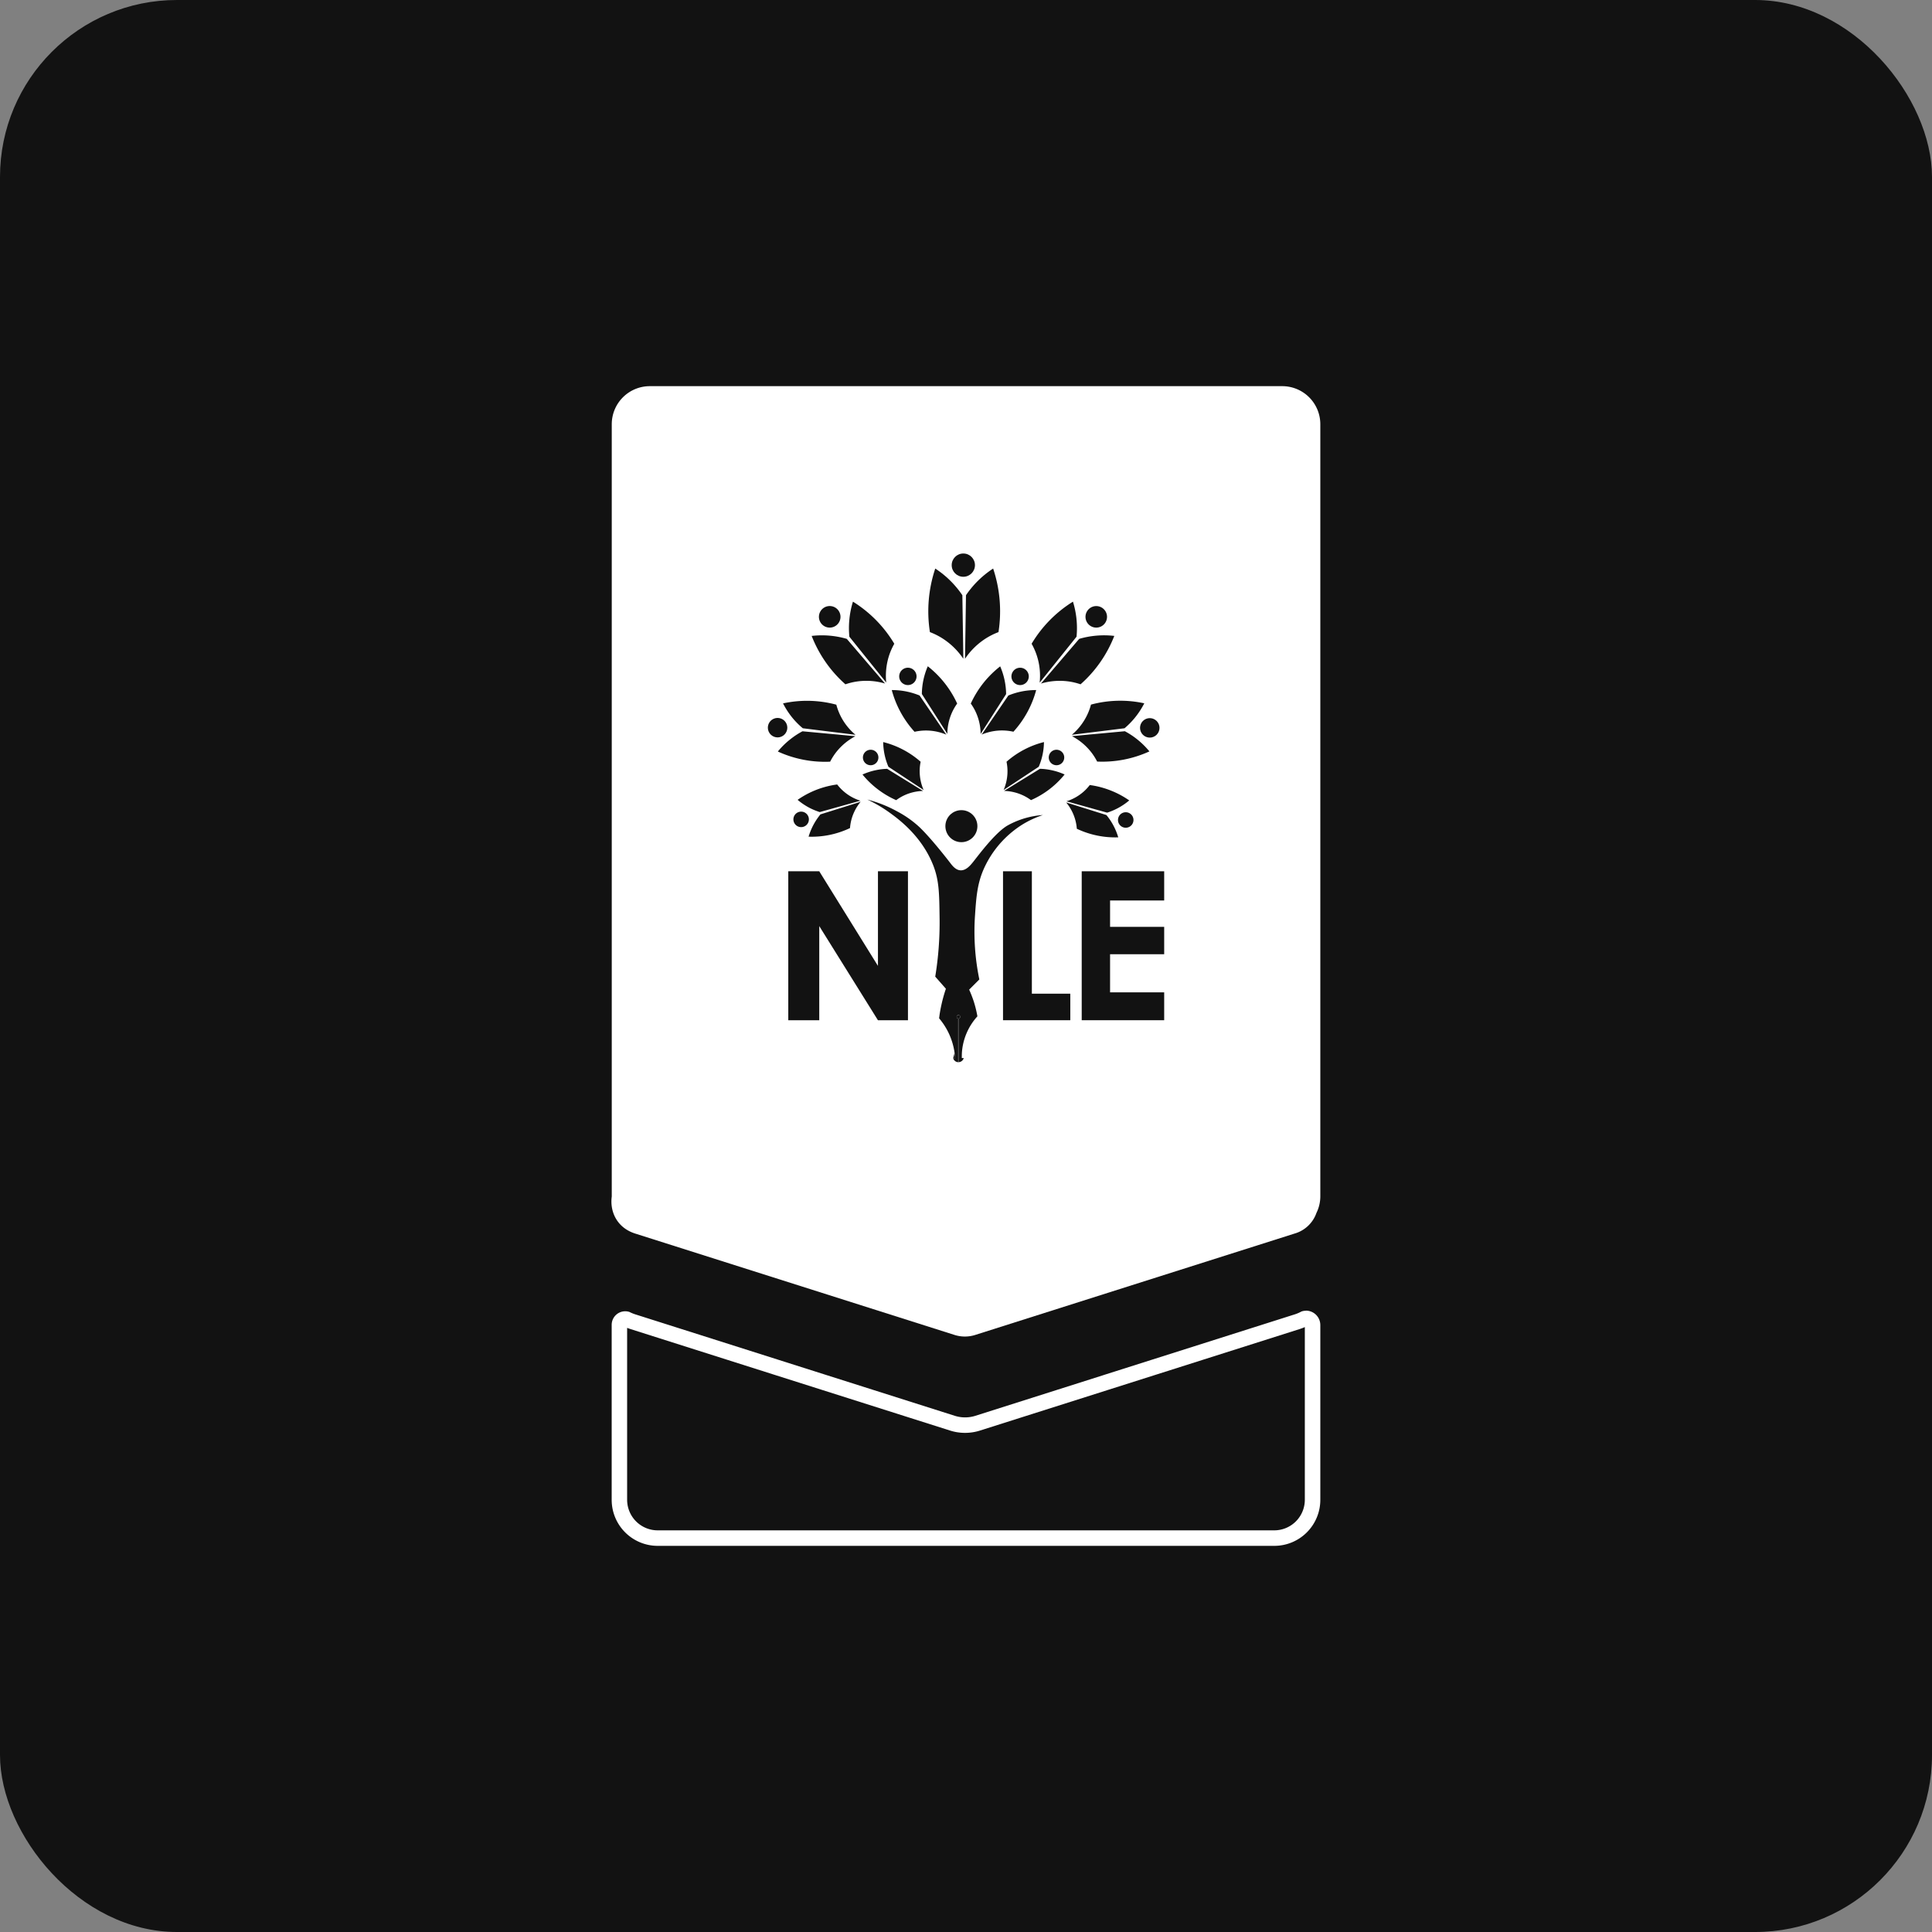 <svg xmlns="http://www.w3.org/2000/svg" viewBox="0 0 997.96 997.96"><rect x="0" y="0" width="997.96" height="997.96" fill="#808080" stroke="none"/><defs><style>.cls-1{fill:#121212;}.cls-2{fill:#fff;}</style></defs><g id="Layer_2" data-name="Layer 2"><g id="Layer_1-2" data-name="Layer 1"><rect class="cls-1" width="997.96" height="997.96" rx="91.41"/><path class="cls-2" d="M682,219.13V617.92a19.38,19.38,0,0,1-2,8.6,16.86,16.86,0,0,1-11.28,10.66l-165,52.38a17.69,17.69,0,0,1-10.63,0l-165-52.38c-9.44-3-13.15-11.38-12.09-19.12V219.13a19.66,19.66,0,0,1,19.66-19.66h326.6A19.66,19.66,0,0,1,682,219.13Z"/><circle class="cls-1" cx="496.6" cy="426.75" r="8.27"/><path class="cls-1" d="M518.09,377.32a27.12,27.12,0,0,1,5.38.65,51.91,51.91,0,0,0,11.76-21.52,37.25,37.25,0,0,0-8.17.86,37.77,37.77,0,0,0-6.2,1.94l-13.79,20.19A27.35,27.35,0,0,1,518.09,377.32Z"/><path class="cls-1" d="M547.86,394.66a4,4,0,1,0-5.5-1.22A4,4,0,0,0,547.86,394.66Z"/><path class="cls-1" d="M524.46,353.13a4.48,4.48,0,1,0-1.27-6.2A4.47,4.47,0,0,0,524.46,353.13Z"/><path class="cls-1" d="M537.08,352.56l19-23.68a46.29,46.29,0,0,0-1.85-18.1,64.53,64.53,0,0,0-21.36,21.75,33.58,33.58,0,0,1,4.17,20Z"/><path class="cls-1" d="M460.64,356.45A51.79,51.79,0,0,0,472.41,378a26.93,26.93,0,0,1,16.39,1.47L475,359.25a38.4,38.4,0,0,0-6.2-1.94A37.28,37.28,0,0,0,460.64,356.45Z"/><path class="cls-1" d="M486.83,329.76a36.88,36.88,0,0,1,10.77,10.53q-.24-16.41-.5-32.83a49.7,49.7,0,0,0-14-13.78,69.68,69.68,0,0,0-2.76,32.83A35.52,35.52,0,0,1,486.83,329.76Z"/><path class="cls-1" d="M491.71,368.12a27.17,27.17,0,0,1,2.71-4.7,52.29,52.29,0,0,0-6.89-11.1,51.74,51.74,0,0,0-8.29-8.16,37.35,37.35,0,0,0-2.42,7.86,36.71,36.71,0,0,0-.64,6.47l13.16,20.59A27.47,27.47,0,0,1,491.71,368.12Z"/><path class="cls-1" d="M498.47,340.29a36.88,36.88,0,0,1,10.77-10.53,36.16,36.16,0,0,1,6.52-3.25A69.68,69.68,0,0,0,513,293.68a50.35,50.35,0,0,0-8.52,7,51,51,0,0,0-5.51,6.77Q498.72,323.87,498.47,340.29Z"/><circle class="cls-1" cx="497.6" cy="291.92" r="6.01"/><path class="cls-1" d="M508.34,352.32a52.29,52.29,0,0,0-6.89,11.1,25.94,25.94,0,0,1,2.71,4.7,27.51,27.51,0,0,1,2.38,11l13.16-20.59a36.81,36.81,0,0,0-.65-6.47,37.39,37.39,0,0,0-2.41-7.86A52.16,52.16,0,0,0,508.34,352.32Z"/><path class="cls-1" d="M574.16,408.5a46.53,46.53,0,0,0-11.25-3,23.33,23.33,0,0,1-3.3,3.53,24.37,24.37,0,0,1-8.72,4.87l21,5.87a32.63,32.63,0,0,0,5.34-2.23,33.11,33.11,0,0,0,6.07-4.09A45.71,45.71,0,0,0,574.16,408.5Z"/><path class="cls-1" d="M580.34,427.39a4,4,0,1,0-2.69-4.95A4,4,0,0,0,580.34,427.39Z"/><circle class="cls-1" cx="593.9" cy="375.92" r="5.03" transform="translate(-108.79 391.89) rotate(-33.63)"/><path class="cls-1" d="M587.16,381.71a41.61,41.61,0,0,0-6.12-4l-27.33,2.54a30.83,30.83,0,0,1,9.71,8,29.92,29.92,0,0,1,3.3,5.13,58.53,58.53,0,0,0,27-5.25A42,42,0,0,0,587.16,381.71Z"/><path class="cls-1" d="M561.4,369.66a30.73,30.73,0,0,1-7.77,9.9l27.24-3.38A41.4,41.4,0,0,0,586,371a42,42,0,0,0,5.07-7.71,58.27,58.27,0,0,0-27.54.67A30,30,0,0,1,561.4,369.66Z"/><path class="cls-1" d="M532.55,413.3a46.24,46.24,0,0,0,17.37-13.25,33.26,33.26,0,0,0-7-2.26,31.88,31.88,0,0,0-5.75-.67l-18.53,11.42a24.53,24.53,0,0,1,9.72,2.27A23.67,23.67,0,0,1,532.55,413.3Z"/><path class="cls-1" d="M536.55,396.07a33.38,33.38,0,0,0,2.7-12.76,46.18,46.18,0,0,0-19.34,10.17,23.76,23.76,0,0,1,.5,4.8,24.48,24.48,0,0,1-2,9.78Z"/><path class="cls-1" d="M551.59,351.94a33.09,33.09,0,0,1,6.56,1.53,64.54,64.54,0,0,0,17.43-25A46.15,46.15,0,0,0,557.45,330l-19.76,23.09A34,34,0,0,1,551.59,351.94Z"/><path class="cls-1" d="M562.72,322.91a5.56,5.56,0,1,0-.73-7.84A5.56,5.56,0,0,0,562.72,322.91Z"/><path class="cls-1" d="M428,431.37a46.4,46.4,0,0,0,11.06-3.63,25.07,25.07,0,0,1,.84-4.76,24.48,24.48,0,0,1,4.66-8.83l-20.77,6.51a33.68,33.68,0,0,0-3.27,4.78,33.22,33.22,0,0,0-2.85,6.74A46.07,46.07,0,0,0,428,431.37Z"/><path class="cls-1" d="M428.82,393.41a30.54,30.54,0,0,1,3.3-5.13,31,31,0,0,1,9.72-8l-27.33-2.54a40.58,40.58,0,0,0-6.12,4,41.09,41.09,0,0,0-6.6,6.45,58.45,58.45,0,0,0,27,5.25Z"/><path class="cls-1" d="M453.5,498.92q-15.17-24.43-30.32-48.87h-16V527h16V478.37L453.5,527H469V450.05H453.5Z"/><path class="cls-1" d="M414.68,376.18l27.24,3.38A30.24,30.24,0,0,1,432,364a58.23,58.23,0,0,0-27.53-.67,41.89,41.89,0,0,0,5.06,7.71A41.41,41.41,0,0,0,414.68,376.18Z"/><path class="cls-1" d="M493.08,543.88l-.71,2.65h1C493.29,545.74,493.21,544.86,493.08,543.88Z"/><circle class="cls-1" cx="401.64" cy="375.92" r="5.03" transform="translate(-118.38 196.45) rotate(-24.07)"/><path class="cls-1" d="M495.22,526.13a.91.91,0,0,0,.8-.9.94.94,0,0,0-.23-.61.88.88,0,0,0-.57-.29.25.25,0,0,0-.12,0,.32.32,0,0,0-.13,0,.9.9,0,0,0-.79.9.94.94,0,0,0,.23.61.85.85,0,0,0,.56.29h0v22.51h.25Z"/><polygon class="cls-1" points="601.35 465.14 601.35 450.05 558.75 450.05 558.75 526.99 601.35 526.99 601.35 512.59 573.4 512.59 573.4 492.9 601.35 492.9 601.35 478.76 573.4 478.76 573.4 465.14 601.35 465.14"/><polygon class="cls-1" points="533 450.05 518.1 450.05 518.1 526.99 552.85 526.99 552.85 513.28 533 513.28 533 450.05"/><path class="cls-1" d="M577.61,432.48a33.22,33.22,0,0,0-2.85-6.74A32.34,32.34,0,0,0,571.5,421l-20.78-6.51a24.33,24.33,0,0,1,4.66,8.83,23.58,23.58,0,0,1,.84,4.76,46.16,46.16,0,0,0,21.39,4.44Z"/><path class="cls-1" d="M410,424.41a4,4,0,1,0,2.69-5A4,4,0,0,0,410,424.41Z"/><path class="cls-1" d="M457.77,352.56a34.27,34.27,0,0,1,1.45-13.87,33.8,33.8,0,0,1,2.72-6.16,64.53,64.53,0,0,0-21.36-21.75,46.29,46.29,0,0,0-1.85,18.1Z"/><path class="cls-1" d="M509.38,446.29a52.24,52.24,0,0,1,19-20.55A50.19,50.19,0,0,1,538.7,421a43.6,43.6,0,0,0-18,5.26c-6.69,3.67-15.9,16.39-18.3,19.3-1.18,1.42-3.39,4.15-6.26,4-2.51-.13-4.25-2.44-5.26-3.76-.42-.55-9.71-12.64-16-18.61a53.78,53.78,0,0,0-11.49-8.09A66,66,0,0,0,448,413a71.4,71.4,0,0,1,11.53,6.77c4.83,3.48,16.69,12.26,22.56,27.31,3,7.76,3.09,14.28,3.25,27.32a172.58,172.58,0,0,1-2.25,30.07l5.51,6.26a76.7,76.7,0,0,0-2.25,8c-.58,2.59-1,5-1.26,7.27a34.92,34.92,0,0,1,8,17.89h0c.13,1,.22,1.88.26,2.66h-1a2.81,2.81,0,0,0,2.6,2.12V526.13a.85.85,0,0,1-.56-.29.94.94,0,0,1-.23-.61.92.92,0,0,1,.79-.91h.25a1,1,0,0,1,.57.3.94.94,0,0,1,.23.61.92.92,0,0,1-.8.91v22.51a2.82,2.82,0,0,0,2.61-2.12h-1c0-.81,0-1.76.06-2.84a31,31,0,0,1,8-18.71,57.19,57.19,0,0,0-1.75-7.27,58.87,58.87,0,0,0-2.51-6.52l5.26-5.26a121.85,121.85,0,0,1-2.25-32.83C504.33,462.57,504.84,455.12,509.38,446.29Z"/><path class="cls-1" d="M475.05,398.28a23.76,23.76,0,0,1,.5-4.8,46.18,46.18,0,0,0-19.34-10.17,33.38,33.38,0,0,0,2.7,12.76l18.18,12A24.48,24.48,0,0,1,475.05,398.28Z"/><path class="cls-1" d="M453.1,393.44a4,4,0,1,0-5.5,1.22A4,4,0,0,0,453.1,393.44Z"/><path class="cls-1" d="M471.42,353.13a4.48,4.48,0,1,0-6.2-1.27A4.48,4.48,0,0,0,471.42,353.13Z"/><path class="cls-1" d="M423.44,419.47l21-5.87a24.13,24.13,0,0,1-12-8.39A46.38,46.38,0,0,0,412,413.15a33.45,33.45,0,0,0,6.07,4.1A34.19,34.19,0,0,0,423.44,419.47Z"/><path class="cls-1" d="M452.92,407.32a46.64,46.64,0,0,0,10,6,24,24,0,0,1,4.15-2.49,24.53,24.53,0,0,1,9.72-2.27l-18.53-11.42a31.88,31.88,0,0,0-5.75.67,33.46,33.46,0,0,0-7,2.26A46.31,46.31,0,0,0,452.92,407.32Z"/><path class="cls-1" d="M432.13,322.91a5.57,5.57,0,1,0-7.83-.73A5.57,5.57,0,0,0,432.13,322.91Z"/><path class="cls-1" d="M436.7,353.47a33.09,33.09,0,0,1,6.56-1.53,34,34,0,0,1,13.9,1.13L437.4,330a46.18,46.18,0,0,0-18.14-1.52,64.72,64.72,0,0,0,17.44,25Z"/><path class="cls-2" d="M674,685.48v89.24a15.8,15.8,0,0,1-15.77,15.77H339.71a15.79,15.79,0,0,1-15.77-15.77V685.9c.6.23,1.21.45,1.84.65L399.59,710l.47.15,90.69,28.79a25.53,25.53,0,0,0,15.47,0l65.62-20.83,1-.32,98.34-31.23a28.21,28.21,0,0,0,2.84-1.07m.57-8.44a7.31,7.31,0,0,0-2.29.37,19.36,19.36,0,0,1-3.55,1.52l-98.33,31.22-1,.33-65.6,20.83a17.64,17.64,0,0,1-10.63,0l-90.68-28.79-.49-.16-73.8-23.43a19.69,19.69,0,0,1-3.1-1.27h0a7.1,7.1,0,0,0-2.16-.34,7,7,0,0,0-7,7v90.4a23.77,23.77,0,0,0,23.77,23.77H658.26A23.77,23.77,0,0,0,682,774.72V684.49A7.45,7.45,0,0,0,674.6,677Z"/></g></g></svg>
